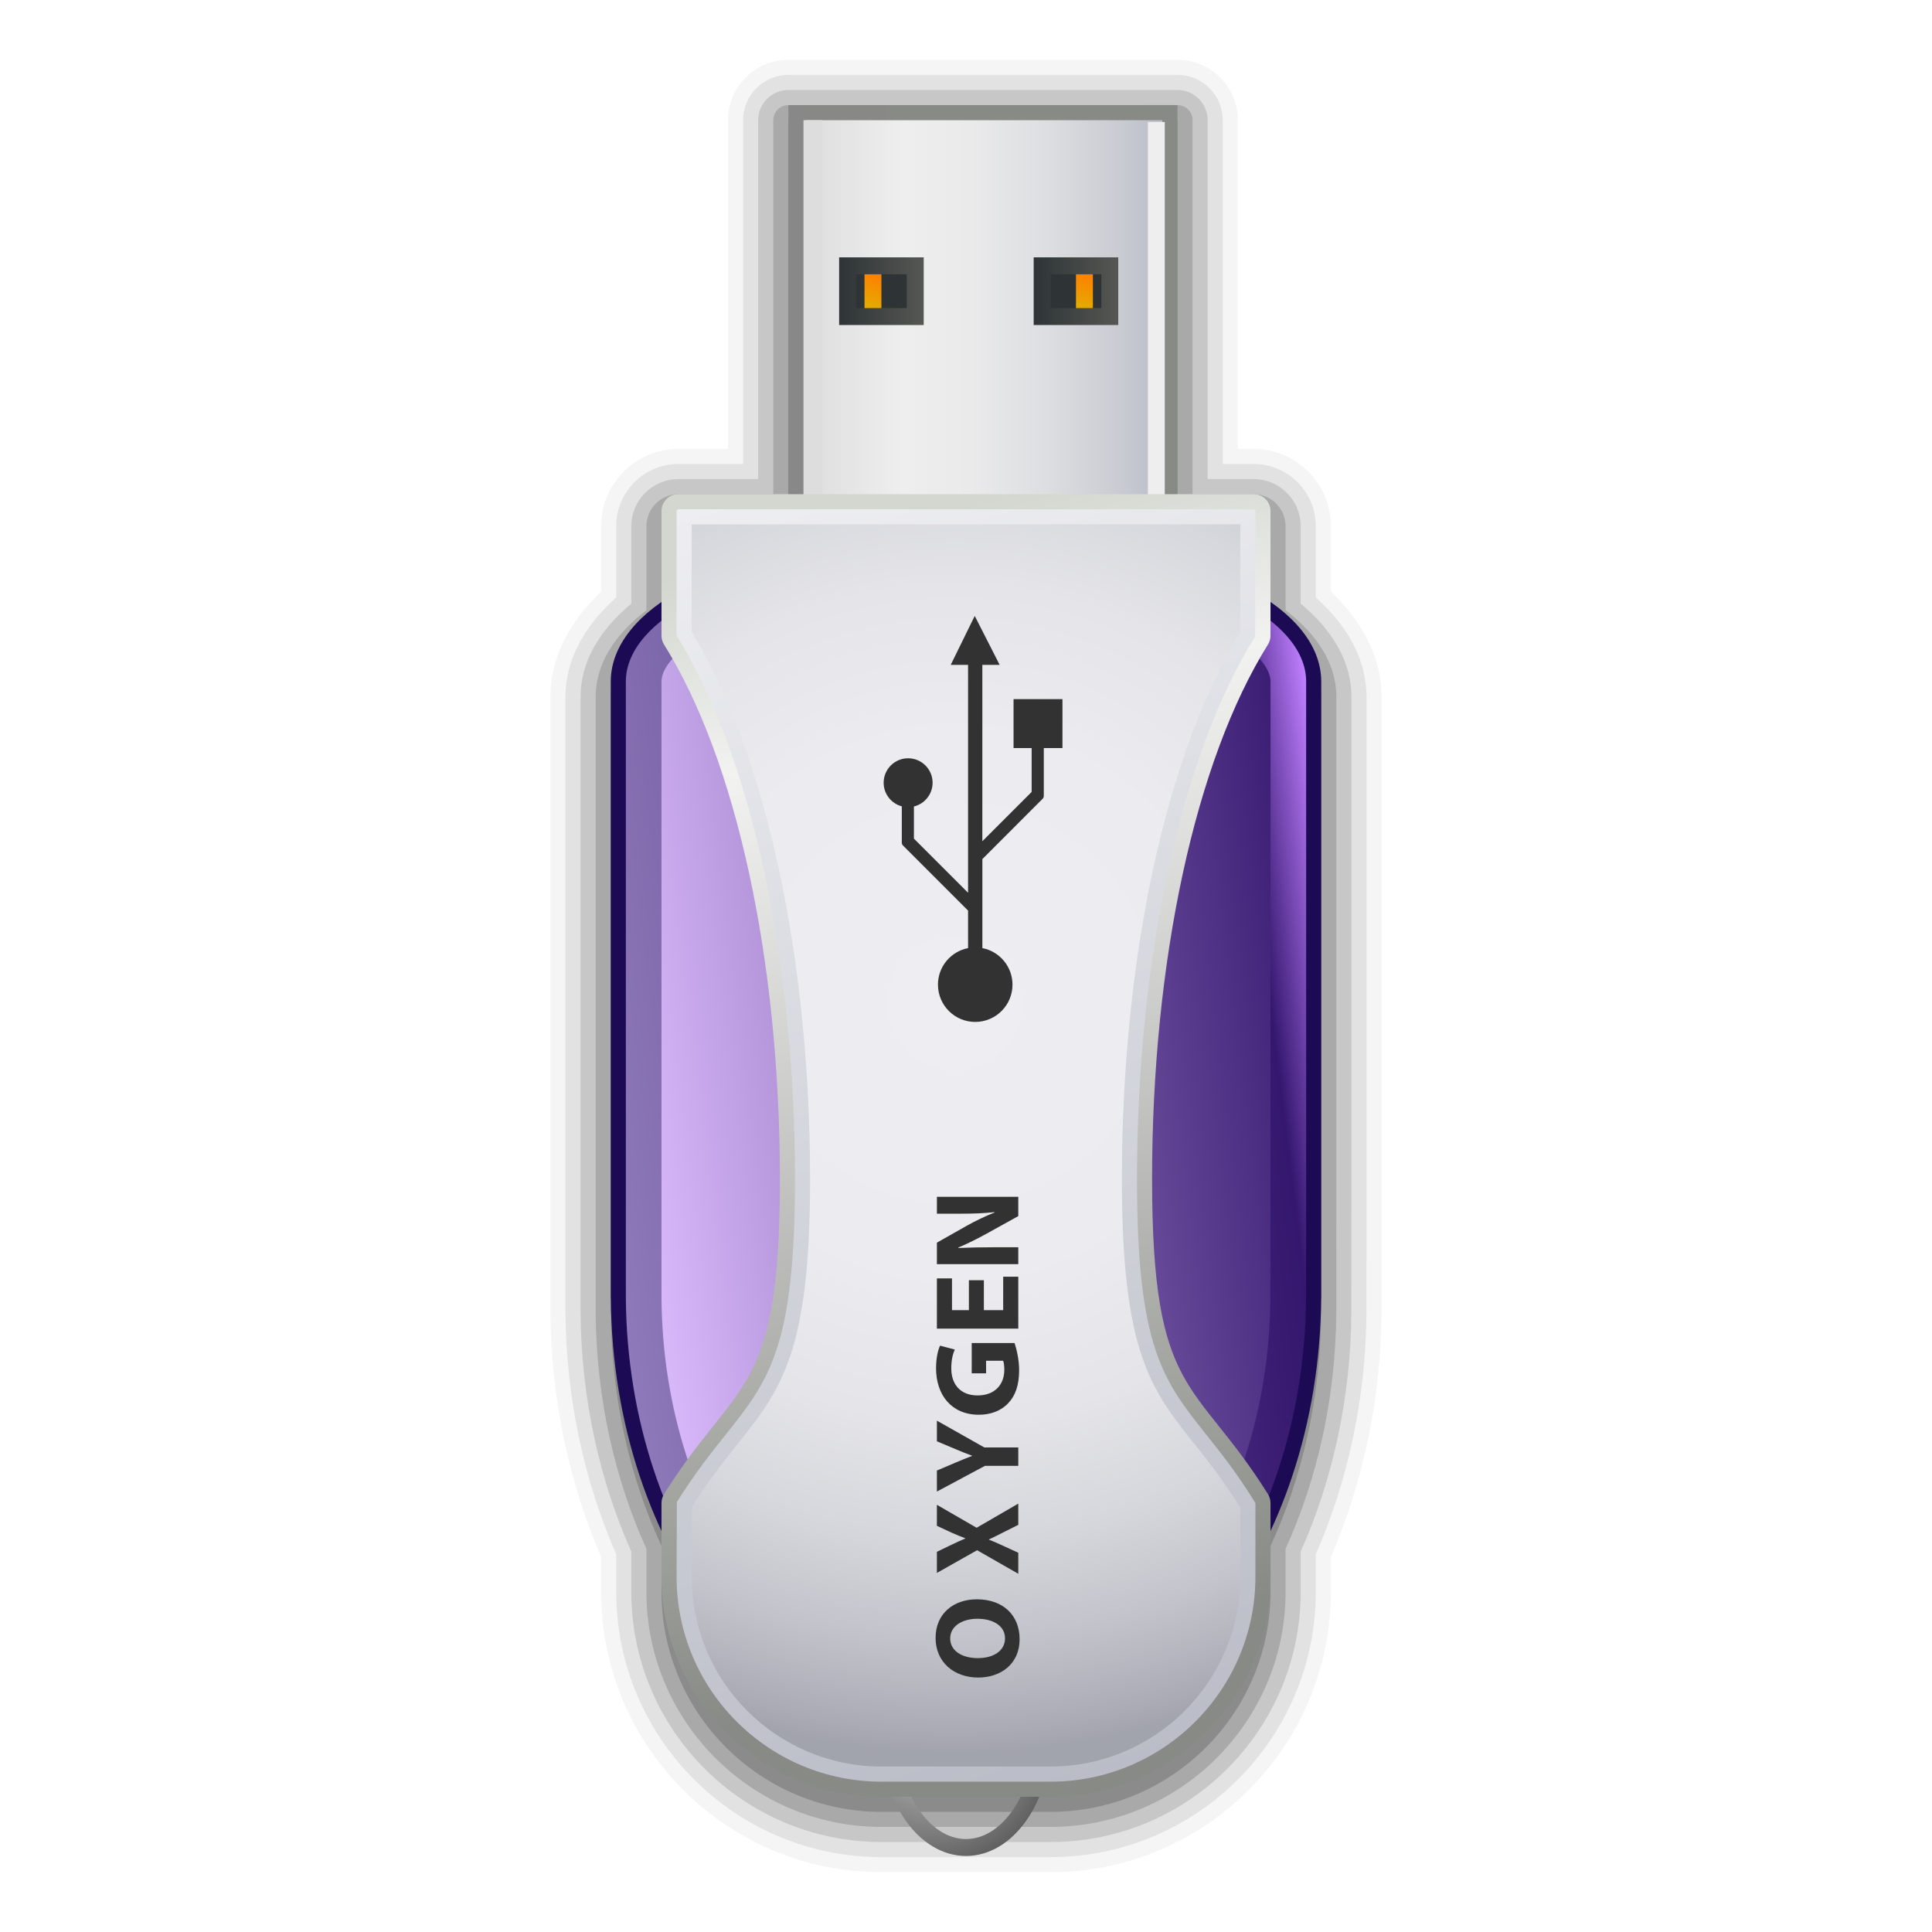 <svg enable-background="new -36.428 -4.5 128 128" height="256" viewBox="-36.428 -4.5 256 256" width="256" xmlns="http://www.w3.org/2000/svg" xmlns:xlink="http://www.w3.org/1999/xlink">
  <defs>
    <radialGradient id="XMLID_43_" cx="-11.664" cy="11.425" gradientTransform="matrix(2 0 0 -2 110.355 249.425)" gradientUnits="userSpaceOnUse" r="8.989">
      <stop offset="0" stop-color="#bbb"/>
      <stop offset=".227" stop-color="#a9a9a9"/>
      <stop offset=".681" stop-color="#7a7a7a"/>
      <stop offset="1" stop-color="#555"/>
    </radialGradient>
    <linearGradient id="XMLID_44_" gradientTransform="matrix(2 0 0 -2 110.355 249.425)" gradientUnits="userSpaceOnUse" x1="-19.718" x2="-10.752" y1="105.12" y2="106.241">
      <stop offset="0" stop-color="#888"/>
      <stop offset="1" stop-color="#888a85"/>
    </linearGradient>
    <linearGradient id="XMLID_45_" gradientTransform="matrix(2 0 0 -2 110.355 249.425)" gradientUnits="userSpaceOnUse" x1="-20.159" x2="3.618" y1="106.551" y2="106.551">
      <stop offset="0" stop-color="#ddd"/>
      <stop offset=".272" stop-color="#eee"/>
      <stop offset=".47" stop-color="#eaeaeb"/>
      <stop offset=".677" stop-color="#dddee1"/>
      <stop offset=".886" stop-color="#c9cbd2"/>
      <stop offset="1" stop-color="#babdc7"/>
    </linearGradient>
    <linearGradient id="lg1">
      <stop offset="0" stop-color="#555753"/>
      <stop offset="1" stop-color="#2e3436"/>
    </linearGradient>
    <linearGradient id="XMLID_46_" gradientTransform="matrix(2 0 0 -2 110.355 249.425)" gradientUnits="userSpaceOnUse" x1="-12.193" x2="-17.797" xlink:href="#lg1" y1="107.673" y2="107.673"/>
    <linearGradient id="XMLID_47_" gradientTransform="matrix(2 0 0 -2 110.355 249.425)" gradientUnits="userSpaceOnUse" x1=".696" x2="-4.909" xlink:href="#lg1" y1="107.673" y2="107.673"/>
    <linearGradient id="lg2">
      <stop offset="0" stop-color="#e3ad00"/>
      <stop offset="1" stop-color="#ff7e00"/>
    </linearGradient>
    <linearGradient id="XMLID_48_" gradientTransform="matrix(2 0 0 -2 110.355 249.425)" gradientUnits="userSpaceOnUse" x1="-15.873" x2="-15.237" xlink:href="#lg2" y1="106.486" y2="108.858"/>
    <linearGradient id="XMLID_49_" gradientTransform="matrix(2 0 0 -2 110.355 249.425)" gradientUnits="userSpaceOnUse" x1="-1.863" x2="-1.227" xlink:href="#lg2" y1="106.485" y2="108.858"/>
    <linearGradient id="XMLID_50_" gradientTransform="matrix(2 0 0 -2 110.355 249.425)" gradientUnits="userSpaceOnUse" x1="-33.093" x2="16.605" y1="48.157" y2="54.373">
      <stop offset="0" stop-color="#8e79b9"/>
      <stop offset=".899" stop-color="#34176e"/>
      <stop offset="1" stop-color="#c080ff"/>
    </linearGradient>
    <linearGradient id="XMLID_51_" gradientTransform="matrix(2 0 0 -2 110.355 249.425)" gradientUnits="userSpaceOnUse" x1="-32.889" x2="16.395" y1="48.186" y2="54.347">
      <stop offset="0" stop-color="#dfbfff"/>
      <stop offset="1" stop-color="#34176e"/>
    </linearGradient>
    <linearGradient id="XMLID_52_" gradientTransform="matrix(2 0 0 -2 110.355 249.425)" gradientUnits="userSpaceOnUse" x1="-18.006" x2="1.853" y1="91.855" y2="11.449">
      <stop offset=".006" stop-color="#d3d7cf"/>
      <stop offset=".169" stop-color="#f2f2f0"/>
      <stop offset=".91" stop-color="#888a85"/>
    </linearGradient>
    <linearGradient id="XMLID_53_" gradientTransform="matrix(2 0 0 -2 110.355 249.425)" gradientUnits="userSpaceOnUse" x1="-22.477" x2="5.949" y1="95.254" y2="11.466">
      <stop offset="0" stop-color="#eeeef2"/>
      <stop offset="1" stop-color="#babdc7"/>
    </linearGradient>
    <radialGradient id="XMLID_54_" cx="-10.141" cy="60.5" gradientTransform="matrix(2 0 0 -2 110.355 249.425)" gradientUnits="userSpaceOnUse" r="50.25">
      <stop offset="0" stop-color="#eeeef2"/>
      <stop offset=".355" stop-color="#ececf0"/>
      <stop offset=".549" stop-color="#e4e4e9"/>
      <stop offset=".704" stop-color="#d6d7dc"/>
      <stop offset=".838" stop-color="#c3c4cb"/>
      <stop offset=".958" stop-color="#aaabb4"/>
      <stop offset=".988" stop-color="#a2a4ad"/>
    </radialGradient>
  </defs>
  <path d="m131.92 77.295v-12.072c0-1.238-1.002-2.242-2.242-2.242h-10.086v-51.556h-51.556v51.556h-14.57c-1.24 0-2.242 1.004-2.242 2.242v12.072c-4.202 2.93-6.724 6.566-6.724 10.52v49.58 14.606 17.498h.01c.08 11.28 2.526 21.822 6.714 30.852v6.09c0 16.068 13.072 29.14 29.138 29.14h22.418c16.068 0 29.14-13.072 29.14-29.14v-6.09c4.188-9.03 6.632-19.572 6.714-30.852h.01v-17.498-14.606-49.58c0-3.954-2.52-7.59-6.724-10.52z" fill="#323232" opacity=".25" stroke-width="2"/>
  <path d="m68.036 3.425c-4.41 0-8 3.588-8 8v43.556c-2.35 0-6.57 0-6.57 0-5.648 0-10.242 4.594-10.242 10.242v8.654c-4.356 4.168-6.724 8.956-6.724 13.938v81.682c.09 11.206 2.428 22.352 6.724 32.31v4.628c0 20.478 16.662 37.14 37.138 37.14h22.418c20.478 0 37.14-16.662 37.14-37.14 0 0 0-4.018 0-4.628 4.3-9.968 6.634-21.106 6.714-32.256 0-.016.01-17.546.01-17.546v-64.19c0-4.982-2.37-9.77-6.724-13.94 0-1.322 0-8.652 0-8.652 0-5.648-4.594-10.242-10.242-10.242 0 0-1.042 0-2.086 0 0-3.656 0-43.556 0-43.556 0-4.412-3.588-8-8-8z" fill="#323232" opacity=".05" stroke-width="2"/>
  <path d="m68.036 5.425c-3.308 0-6 2.692-6 6v45.556c-2.63 0-8.57 0-8.57 0-4.544 0-8.242 3.698-8.242 8.242v9.44c-4.354 3.892-6.724 8.406-6.724 13.152v81.682c.09 11.14 2.428 22.164 6.724 31.954v4.988c0 19.376 15.764 35.14 35.138 35.14h22.418c19.376 0 35.14-15.764 35.14-35.14 0 0 0-4.36 0-4.988 4.298-9.796 6.634-20.812 6.714-31.912 0-.014.01-17.536.01-17.536v-64.188c0-4.746-2.374-9.26-6.724-13.154 0-1.402 0-9.44 0-9.44 0-4.544-3.698-8.242-8.242-8.242 0 0-2.284 0-4.086 0 0-3.67 0-45.556 0-45.556 0-3.308-2.692-6-6-6z" fill="#323232" opacity=".1" stroke-width="2"/>
  <path d="m68.036 7.425c-2.206 0-4 1.794-4 4v47.556c-2.828 0-10.57 0-10.57 0-3.442 0-6.242 2.8-6.242 6.242v10.268c-4.35 3.61-6.724 7.836-6.724 12.324v81.682c.09 11.074 2.428 21.972 6.724 31.592v5.35c0 18.274 14.866 33.14 33.138 33.14h22.418c18.276 0 33.14-14.87 33.14-33.14 0 0 0-4.708 0-5.35 4.298-9.626 6.634-20.522 6.714-31.564 0-.012.01-17.524.01-17.524v-64.186c0-4.488-2.376-8.716-6.724-12.326 0-1.486 0-10.268 0-10.268 0-3.442-2.8-6.242-6.242-6.242 0 0-3.82 0-6.086 0 0-3.684 0-47.556 0-47.556 0-2.206-1.792-4-4-4z" fill="#323232" opacity=".15" stroke-width="2"/>
  <path d="m68.036 9.425c-1.104 0-2 .896-2 2v49.556c-2.978 0-12.57 0-12.57 0-2.338 0-4.242 1.902-4.242 4.242v11.144c-4.348 3.32-6.724 7.244-6.724 11.448v81.682c.088 11 2.424 21.772 6.724 31.224v5.714c0 17.172 13.968 31.14 31.138 31.14h22.418c17.172 0 31.14-13.968 31.14-31.14 0 0 0-5.058 0-5.714 4.298-9.454 6.634-20.22 6.714-31.21l.01-17.512v-64.184c0-4.206-2.376-8.128-6.724-11.45 0-1.582 0-11.144 0-11.144 0-2.338-1.902-4.242-4.242-4.242 0 0-5.516 0-8.086 0 0-3.696 0-49.556 0-49.556 0-1.104-.894-2-2-2z" fill="#323232" opacity=".2" stroke-width="2"/>
  <path d="m91.572 210.045c-6.19 0-11.208 7.026-11.208 15.692s5.018 15.688 11.208 15.688c6.192 0 11.208-7.026 11.208-15.692s-5.016-15.688-11.208-15.688zm0 29.138c-4.86 0-8.966-6.16-8.966-13.45 0-7.292 4.108-13.452 8.966-13.452s8.964 6.16 8.964 13.452c.002 7.29-4.104 13.45-8.964 13.45z" fill="url(#XMLID_43_)" stroke-width="2"/>
  <rect fill="url(#XMLID_44_)" height="53.796" stroke-width="2" width="51.556" x="68.036" y="9.425"/>
  <path d="m70.036 11.425v49.796h47.556c0-3.564 0-46.232 0-49.796-3.548 0-44.01 0-47.556 0z" fill="url(#XMLID_45_)" stroke-width="2"/>
  <rect fill="url(#XMLID_46_)" height="8.966" stroke-width="2" width="11.208" x="74.762" y="29.599"/>
  <path d="m77.002 31.841v4.482h6.724c0-1.68 0-2.802 0-4.482-2.152 0-4.572 0-6.724 0z" fill="#2e3436" stroke-width="2"/>
  <rect fill="url(#XMLID_47_)" height="8.966" stroke-width="2" width="11.208" x="100.54" y="29.599"/>
  <path d="m102.78 31.841v4.482h6.724c0-1.68 0-2.802 0-4.482-2.15 0-4.572 0-6.724 0z" fill="#2e3436" stroke-width="2"/>
  <rect fill="url(#XMLID_48_)" height="4.482" stroke-width="2" width="2.24" x="78.124" y="31.841"/>
  <rect fill="url(#XMLID_49_)" height="4.482" stroke-width="2" width="2.242" x="106.144" y="31.841"/>
  <rect fill="#ddd" height="51.798" stroke-width="2" width="2.242" x="70.278" y="11.425"/>
  <rect fill="#eee" height="51.556" stroke-width="2" width="2.242" x="115.668" y="11.667"/>
  <path d="m105.418 68.319h-27.692c-18.348 0-33.226 7.834-33.226 17.496v49.58 14.606 17.498h.01c.238 33.454 21.214 60.478 47.062 60.478s46.822-27.028 47.062-60.478h.01v-17.498-14.606-49.58c0-9.662-14.878-17.496-33.226-17.496z" fill="#1d0a55" stroke-width="2"/>
  <path d="m77.726 70.319c-16.926 0-31.226 7.096-31.226 15.496v81.682c.24 32.238 20.456 58.478 45.072 58.478s44.83-26.24 45.062-58.492l.01-17.484v-64.184c0-8.4-14.3-15.498-31.226-15.498z" fill="url(#XMLID_50_)" stroke-width="2"/>
  <path d="m77.726 75.043c-15.932 0-26.502 6.484-26.502 10.772v81.682c.222 29.624 18.322 53.754 40.348 53.754 22.03 0 40.124-24.136 40.336-53.8 0 .032.012-17.454.012-17.454v-64.182c0-4.29-10.57-10.772-26.502-10.772z" fill="url(#XMLID_51_)" stroke-width="2"/>
  <path d="m102.78 60.981h-49.314c-1.24 0-2.242 1.004-2.242 2.242v16.5c0 .42.118.832.338 1.188 9.612 15.388 15.35 41.876 15.35 70.852s-5.738 26.322-15.35 41.71c-.22.358-.338.77-.338 1.19v9.776c0 16.068 13.072 29.14 29.138 29.14h22.418c16.068 0 29.14-13.072 29.14-29.14v-9.776c0-.42-.118-.832-.342-1.19-9.612-15.388-15.35-12.734-15.35-41.71s5.738-55.462 15.35-70.852c.224-.356.342-.768.342-1.188v-16.5c0-1.238-1.002-2.242-2.242-2.242z" fill="url(#XMLID_52_)" stroke-width="2"/>
  <path d="m53.466 62.981c-.132 0-.242.108-.242.242v16.5c9.838 15.822 15.69 42.704 15.69 72.04 0 22.328-3.482 26.692-9.252 33.922-1.886 2.364-4.026 5.042-6.402 8.85l-.036 9.904c0 14.964 12.174 27.14 27.138 27.14h22.418c14.964 0 27.14-12.176 27.14-27.14v-9.776c-2.414-3.934-4.552-6.614-6.44-8.978-5.772-7.23-9.252-11.594-9.252-33.922 0-29.334 5.852-56.218 15.652-71.912l.04-16.628c0-.132-.11-.242-.242-.242z" fill="url(#XMLID_53_)" stroke-width="2"/>
  <path d="m55.224 64.981v14.24c9.824 16.168 15.69 43.19 15.69 72.542 0 23.028-3.854 27.858-9.688 35.17-1.768 2.212-3.774 4.768-5.968 8.218-.004 1.074-.034 9.292-.034 9.292 0 13.858 11.278 25.132 25.138 25.132h22.418c13.866 0 25.14-11.28 25.14-25.14 0 0 0-8.1 0-9.168-2.22-3.55-4.228-6.114-5.994-8.328-5.844-7.322-9.698-12.152-9.698-35.18 0-29.378 5.854-56.352 15.654-72.416.002-.84.028-11.642.034-14.366-3.282.004-69.414.004-72.692.004z" fill="url(#XMLID_54_)" stroke-width="2"/>
  <path d="m92.996 207.417c3.536 0 5.68 2.144 5.68 5.296 0 3.2-2.416 5.07-5.488 5.07-3.23 0-5.646-2.062-5.646-5.246 0-3.312 2.478-5.12 5.454-5.12zm.146 7.794c2.112 0 3.6-.992 3.6-2.624 0-1.648-1.568-2.592-3.664-2.592-1.936 0-3.6.928-3.6 2.608 0 1.646 1.568 2.608 3.664 2.608z" fill="#323232" stroke-width="2"/>
  <path d="m98.5 197.551-1.952.976c-.752.4-1.312.656-1.938.958v.034c.624.224 1.186.496 1.938.832l1.952.898v2.784l-5.456-3.12-5.328 3.008v-2.8l1.966-.946c.656-.318 1.184-.558 1.792-.814v-.034c-.688-.254-1.168-.462-1.792-.734l-1.966-.912v-2.784l5.264 3.04 5.52-3.2z" fill="#323232" stroke-width="2"/>
  <path d="m98.5 189.733h-4.416l-6.368 3.406v-2.784l2.592-1.104c.784-.336 1.36-.56 2.062-.832v-.032c-.672-.242-1.294-.496-2.062-.816l-2.592-1.09v-2.734l6.288 3.55h4.496z" fill="#323232" stroke-width="2"/>
  <path d="m98.004 173.457c.256.754.608 2.176.608 3.602 0 1.966-.496 3.39-1.456 4.382-.928.992-2.336 1.536-3.92 1.52-3.584-.016-5.632-2.624-5.632-6.16 0-1.39.274-2.462.53-2.992l1.952.512c-.256.594-.464 1.328-.464 2.514 0 2.032 1.152 3.568 3.488 3.568 2.224 0 3.538-1.392 3.538-3.392 0-.56-.064-1.008-.16-1.202h-2.256v1.664h-1.904v-4.016z" fill="#323232" stroke-width="2"/>
  <path d="m93.94 165.135v3.968h2.56v-4.432h2v6.88h-10.784v-6.656h2v4.208h2.24v-3.968z" fill="#323232" stroke-width="2"/>
  <path d="m98.5 163.009h-10.784v-2.85l3.952-2.238c1.136-.64 2.48-1.282 3.696-1.762v-.046c-1.424.16-2.878.208-4.512.208h-3.134v-2.238h10.782v2.558l-4.16 2.304c-1.152.64-2.542 1.344-3.808 1.872l.018.048c1.424-.064 2.944-.096 4.704-.096h3.246z" fill="#323232" stroke-width="2"/>
  <path d="m92.73 77.111-3.18 6.484h2.296v30.2c-2.96-2.962-7.074-7.076-7.174-7.174 0-.14 0-2.558 0-4.258 1.416-.346 2.474-1.622 2.474-3.146 0-1.792-1.458-3.242-3.246-3.242s-3.24 1.452-3.24 3.242c0 1.5 1.022 2.76 2.406 3.128v4.816c0 .138.058.278.166.382l8.614 8.618v4.968c-2.274.44-3.99 2.442-3.99 4.842 0 2.726 2.208 4.94 4.936 4.94s4.94-2.21 4.94-4.94c0-2.4-1.718-4.404-3.99-4.842v-11.798l7.968-7.972c.108-.104.17-.246.17-.382v-6.354h2.474v-6.484h-6.482v6.484h2.398v5.814c-.094.092-3.652 3.65-6.532 6.53v-23.372h2.292z" fill="#323232" stroke-width="2"/>
</svg>
